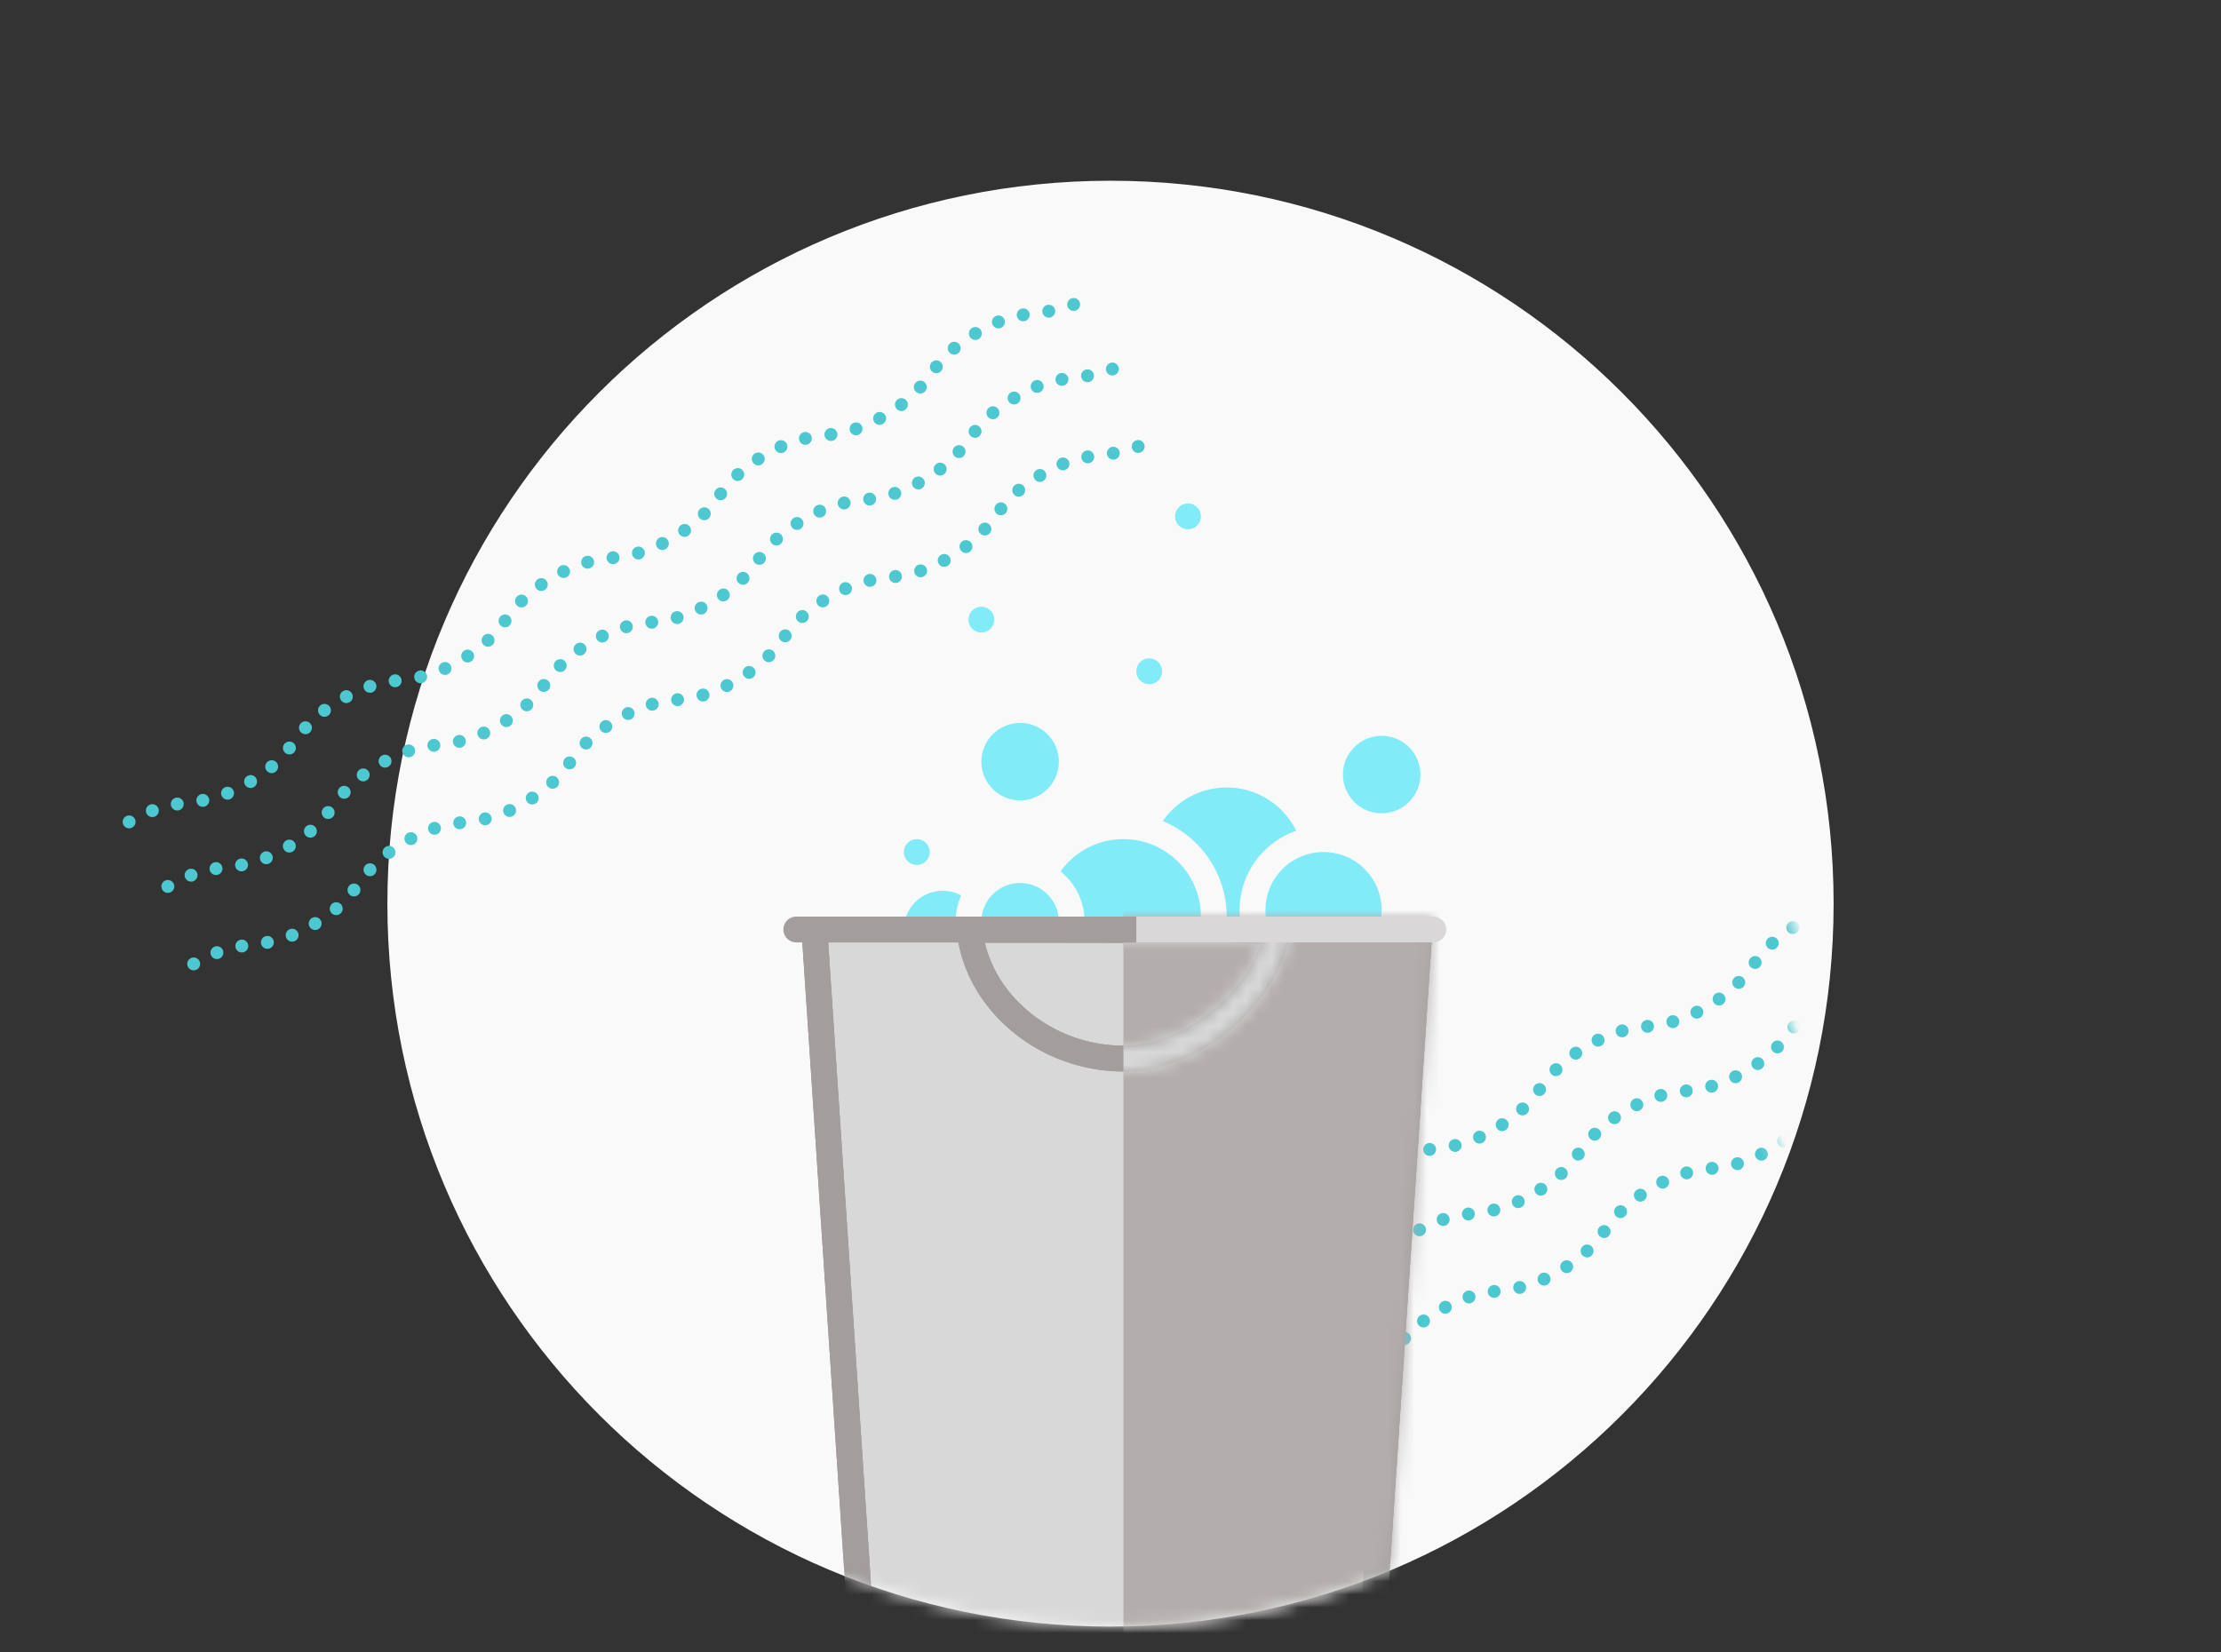 <svg xmlns="http://www.w3.org/2000/svg" xmlns:xlink="http://www.w3.org/1999/xlink" width="172" height="128" viewBox="0 0 172 128">
    <rect x="0" y="0" width="172" height="128" fill="#333333" stroke="none"/>
    <defs>
        <path id="a" d="M112 56c0 30.928-25.072 56-56 56S0 86.928 0 56 25.072 0 56 0s56 25.072 56 56"/>
        <path id="c" d="M0 0h49l-4 60H4z"/>
        <path id="e" d="M13 10c4.657 0 9.395-3.92 10.638-7.92-.505-.005-1.089-.01-1.746-.013A3772.128 3772.128 0 0 0 2.27 2.024C3.32 6.514 7.829 10 13 10zM23.952.12c0 1.77-2.882 1.758-.292 1.888.19-.633.292-1.267.292-1.888zM13 12C6.17 12 .04 6.726.04.037c0-.037 25.912 0 25.912.083C25.952 5.528 19.802 12 13 12z"/>
    </defs>
    <g fill="none" fill-rule="evenodd">
        <path fill="#F9F9F9" d="M86 126c-30.928 0-56-25.072-56-56s25.072-56 56-56 56 25.072 56 56-25.072 56-56 56z"/>
        <circle cx="95" cy="67" r="7" fill="#81EBF7" fill-rule="nonzero" stroke="#F9F9F9" stroke-width="2"/>
        <circle cx="102.5" cy="70.5" r="5.5" fill="#81EBF7" fill-rule="nonzero" stroke="#F9F9F9" stroke-width="2"/>
        <circle cx="87" cy="71" r="7" fill="#81EBF7" fill-rule="nonzero" stroke="#F9F9F9" stroke-width="2"/>
        <circle cx="79" cy="59" r="4" fill="#81EBF7" fill-rule="nonzero" stroke="#F9F9F9" stroke-width="2"/>
        <circle cx="107" cy="60" r="4" fill="#81EBF7" fill-rule="nonzero" stroke="#F9F9F9" stroke-width="2"/>
        <circle cx="73" cy="72" r="4" fill="#81EBF7" fill-rule="nonzero" stroke="#F9F9F9" stroke-width="2"/>
        <circle cx="79" cy="71.397" r="4" fill="#81EBF7" fill-rule="nonzero" stroke="#F9F9F9" stroke-width="2"/>
        <circle cx="71" cy="66" r="2" fill="#81EBF7" fill-rule="nonzero" stroke="#F9F9F9" stroke-width="2"/>
        <circle cx="89" cy="52" r="2" fill="#81EBF7" fill-rule="nonzero" stroke="#F9F9F9" stroke-width="2"/>
        <circle cx="76" cy="48" r="2" fill="#81EBF7" fill-rule="nonzero" stroke="#F9F9F9" stroke-width="2"/>
        <circle cx="92" cy="40" r="2" fill="#81EBF7" fill-rule="nonzero" stroke="#F9F9F9" stroke-width="2"/>
        <g transform="translate(30 14)">
            <mask id="b" fill="#fff">
                <use xlink:href="#a"/>
            </mask>
            <path stroke="#4DC8D1" stroke-dasharray="0,2" stroke-linecap="round" stroke-linejoin="round" d="M54.897 64.5c4.74 0 4.74 2 9.48 2s4.74-2 9.478-2c4.74 0 4.74 2 9.478 2 4.738 0 4.738-2 9.477-2 4.74 0 4.74 2 9.48 2 4.741 0 4.741-2 9.483-2 4.74 0 4.74 2 9.48 2 4.743 0 4.743-2 9.486-2 4.744 0 4.744 2 9.487 2" mask="url(#b)" transform="rotate(-30 97.562 65.5)"/>
            <path stroke="#4DC8D1" stroke-dasharray="0,2" stroke-linecap="round" stroke-linejoin="round" d="M57.897 69.5c4.74 0 4.74 2 9.48 2s4.74-2 9.478-2c4.74 0 4.74 2 9.478 2 4.738 0 4.738-2 9.477-2 4.74 0 4.74 2 9.48 2 4.741 0 4.741-2 9.483-2 4.74 0 4.74 2 9.48 2 4.743 0 4.743-2 9.486-2 4.744 0 4.744 2 9.487 2" mask="url(#b)" transform="rotate(-30 100.562 70.5)"/>
            <path stroke="#4DC8D1" stroke-dasharray="0,2" stroke-linecap="round" stroke-linejoin="round" d="M59.897 75.5c4.74 0 4.74 2 9.48 2s4.74-2 9.478-2c4.74 0 4.74 2 9.478 2 4.738 0 4.738-2 9.477-2 4.74 0 4.74 2 9.48 2 4.741 0 4.741-2 9.483-2 4.74 0 4.74 2 9.48 2 4.743 0 4.743-2 9.486-2 4.744 0 4.744 2 9.487 2" mask="url(#b)" transform="rotate(-30 102.562 76.5)"/>
            <path fill="#D8D8D8" fill-rule="nonzero" stroke="#979797" stroke-width="2" d="M33.069 58l3.867 58h39.128l3.867-58H33.07z" mask="url(#b)"/>
            <g mask="url(#b)">
                <g transform="translate(32 57)">
                    <mask id="d" fill="#fff">
                        <use xlink:href="#c"/>
                    </mask>
                    <path stroke="#A39D9D" stroke-width="2" d="M1.069 1l3.867 58h39.128l3.867-58H1.07z"/>
                    <path fill="#B3ADAD" fill-rule="nonzero" d="M25-1h26v60H25z" mask="url(#d)"/>
                </g>
            </g>
        </g>
        <path fill-rule="nonzero" stroke="#A39D9D" stroke-width="2" d="M98.883 72.092h-.056a485.95 485.95 0 0 0-2.93-.025 3773.138 3773.138 0 0 0-17.808-.044 992.907 992.907 0 0 0-2.998.004C75.658 77.559 80.915 82 87 82c5.59 0 11.2-5.052 11.883-9.908z"/>
        <g transform="translate(74 71)">
            <mask id="f" fill="#fff">
                <use xlink:href="#e"/>
            </mask>
            <use fill="#A39D9D" fill-rule="nonzero" xlink:href="#e"/>
            <path fill="#D8D8D8" fill-rule="nonzero" d="M13 0h14v14H13z" mask="url(#f)"/>
        </g>
        <path fill-rule="nonzero" stroke="#A39D9D" stroke-linecap="round" stroke-width="2" d="M61.667 72h25.33"/>
        <path fill-rule="nonzero" stroke="#D9D7D7" stroke-linecap="round" stroke-width="2" d="M86.997 72H111"/>
        <path fill="#D8D8D8" fill-rule="nonzero" stroke="#A39D9D" d="M86.5 71.5h1v1h-1z"/>
        <path stroke="#4DC8D1" stroke-dasharray="0,2" stroke-linecap="round" stroke-linejoin="round" d="M10 63.665c4.104-2.37 5.104-.638 9.21-3.008 4.104-2.37 3.104-4.102 7.208-6.471 4.104-2.37 5.104-.638 9.208-3.007 4.104-2.37 3.104-4.101 7.208-6.471 4.105-2.37 5.105-.638 9.21-3.008s3.105-4.102 7.212-6.473c4.105-2.37 5.105-.638 9.21-3.008 4.108-2.372 3.108-4.104 7.215-6.475 4.109-2.372 5.109-.64 9.216-3.012M13 68.665c4.104-2.37 5.104-.638 9.21-3.008 4.104-2.37 3.104-4.102 7.208-6.471 4.104-2.37 5.104-.638 9.208-3.007 4.104-2.37 3.104-4.101 7.208-6.471 4.105-2.37 5.105-.638 9.21-3.008s3.105-4.102 7.212-6.473c4.105-2.37 5.105-.638 9.21-3.008 4.108-2.372 3.108-4.104 7.215-6.475 4.109-2.372 5.109-.64 9.216-3.012M15 74.665c4.104-2.37 5.104-.638 9.21-3.008 4.104-2.37 3.104-4.102 7.208-6.471 4.104-2.37 5.104-.638 9.208-3.007 4.104-2.37 3.104-4.101 7.208-6.471 4.105-2.37 5.105-.638 9.21-3.008s3.105-4.102 7.212-6.473c4.105-2.37 5.105-.638 9.21-3.008 4.108-2.372 3.108-4.104 7.215-6.475 4.109-2.372 5.109-.64 9.216-3.012"/>
    </g>
</svg>

